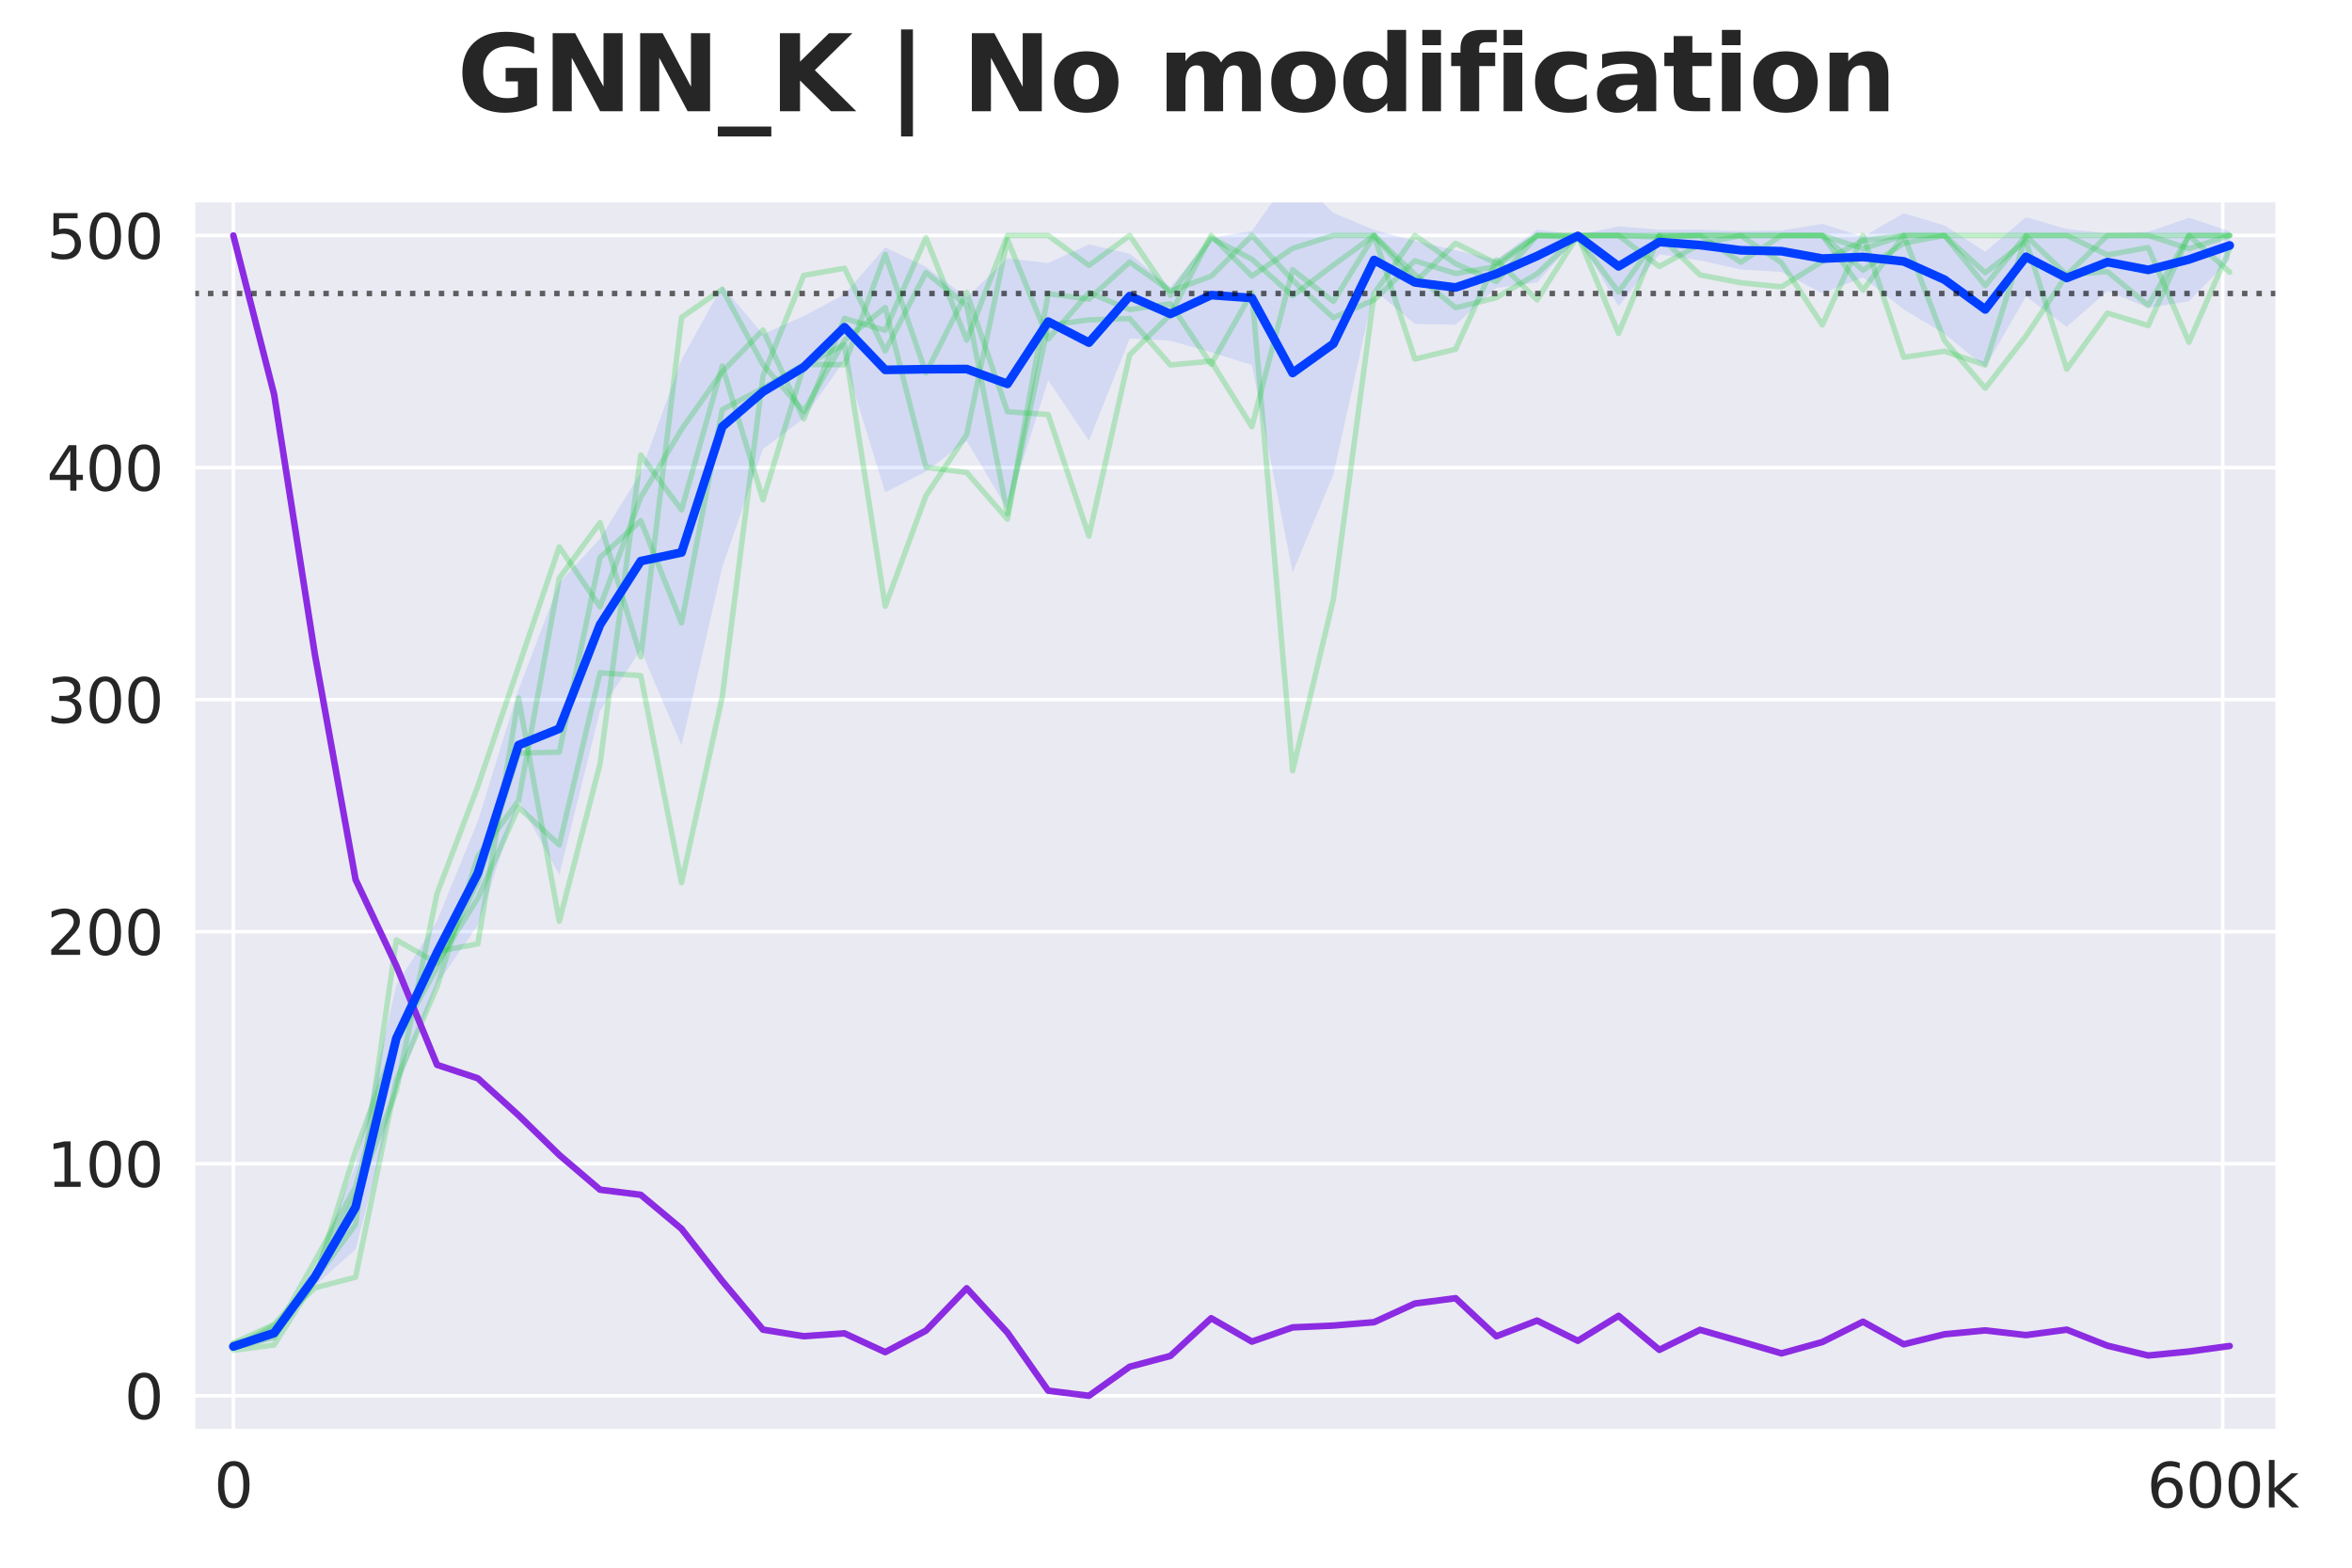 <?xml version="1.0" encoding="utf-8" standalone="no"?>
<!DOCTYPE svg PUBLIC "-//W3C//DTD SVG 1.1//EN"
  "http://www.w3.org/Graphics/SVG/1.1/DTD/svg11.dtd">
<svg xmlns:xlink="http://www.w3.org/1999/xlink" width="540pt" height="360pt" viewBox="0 0 540 360" xmlns="http://www.w3.org/2000/svg" version="1.1">
 <defs>
  <style type="text/css">*{stroke-linejoin: round; stroke-linecap: butt}</style>
 </defs>
 <g id="figure_1">
  <g id="patch_1">
   <path d="M 0 360 
L 540 360 
L 540 0 
L 0 0 
z
" style="fill: #ffffff"/>
  </g>
  <g id="axes_1">
   <g id="patch_2">
    <path d="M 44.44 328.52 
L 522.797 328.52 
L 522.797 46.08 
L 44.44 46.08 
z
" style="fill: #eaeaf2"/>
   </g>
   <g id="matplotlib.axis_1">
    <g id="xtick_1">
     <g id="line2d_1">
      <path d="M 53.575 328.52 
L 53.575 46.08 
" clip-path="url(#p638c7e5f4d)" style="fill: none; stroke: #ffffff; stroke-width: 0.8; stroke-linecap: round"/>
     </g>
     <g id="text_1">
      <!-- 0 -->
      <g style="fill: #262626" transform="translate(49.121 346.158) scale(0.14 -0.14)">
       <defs>
        <path id="DejaVuSans-30" d="M 2034 4250 
Q 1547 4250 1301 3770 
Q 1056 3291 1056 2328 
Q 1056 1369 1301 889 
Q 1547 409 2034 409 
Q 2525 409 2770 889 
Q 3016 1369 3016 2328 
Q 3016 3291 2770 3770 
Q 2525 4250 2034 4250 
z
M 2034 4750 
Q 2819 4750 3233 4129 
Q 3647 3509 3647 2328 
Q 3647 1150 3233 529 
Q 2819 -91 2034 -91 
Q 1250 -91 836 529 
Q 422 1150 422 2328 
Q 422 3509 836 4129 
Q 1250 4750 2034 4750 
z
" transform="scale(0.016)"/>
       </defs>
       <use xlink:href="#DejaVuSans-30"/>
      </g>
     </g>
    </g>
    <g id="xtick_2">
     <g id="line2d_2">
      <path d="M 510.313 328.52 
L 510.313 46.08 
" clip-path="url(#p638c7e5f4d)" style="fill: none; stroke: #ffffff; stroke-width: 0.8; stroke-linecap: round"/>
     </g>
     <g id="text_2">
      <!-- 600k -->
      <g style="fill: #262626" transform="translate(492.898 346.158) scale(0.14 -0.14)">
       <defs>
        <path id="DejaVuSans-36" d="M 2113 2584 
Q 1688 2584 1439 2293 
Q 1191 2003 1191 1497 
Q 1191 994 1439 701 
Q 1688 409 2113 409 
Q 2538 409 2786 701 
Q 3034 994 3034 1497 
Q 3034 2003 2786 2293 
Q 2538 2584 2113 2584 
z
M 3366 4563 
L 3366 3988 
Q 3128 4100 2886 4159 
Q 2644 4219 2406 4219 
Q 1781 4219 1451 3797 
Q 1122 3375 1075 2522 
Q 1259 2794 1537 2939 
Q 1816 3084 2150 3084 
Q 2853 3084 3261 2657 
Q 3669 2231 3669 1497 
Q 3669 778 3244 343 
Q 2819 -91 2113 -91 
Q 1303 -91 875 529 
Q 447 1150 447 2328 
Q 447 3434 972 4092 
Q 1497 4750 2381 4750 
Q 2619 4750 2861 4703 
Q 3103 4656 3366 4563 
z
" transform="scale(0.016)"/>
        <path id="DejaVuSans-6b" d="M 581 4863 
L 1159 4863 
L 1159 1991 
L 2875 3500 
L 3609 3500 
L 1753 1863 
L 3688 0 
L 2938 0 
L 1159 1709 
L 1159 0 
L 581 0 
L 581 4863 
z
" transform="scale(0.016)"/>
       </defs>
       <use xlink:href="#DejaVuSans-36"/>
       <use xlink:href="#DejaVuSans-30" transform="translate(63.623 0)"/>
       <use xlink:href="#DejaVuSans-30" transform="translate(127.246 0)"/>
       <use xlink:href="#DejaVuSans-6b" transform="translate(190.869 0)"/>
      </g>
     </g>
    </g>
   </g>
   <g id="matplotlib.axis_2">
    <g id="ytick_1">
     <g id="line2d_3">
      <path d="M 44.44 320.526 
L 522.797 320.526 
" clip-path="url(#p638c7e5f4d)" style="fill: none; stroke: #ffffff; stroke-width: 0.8; stroke-linecap: round"/>
     </g>
     <g id="text_3">
      <!-- 0 -->
      <g style="fill: #262626" transform="translate(28.532 325.845) scale(0.14 -0.14)">
       <use xlink:href="#DejaVuSans-30"/>
      </g>
     </g>
    </g>
    <g id="ytick_2">
     <g id="line2d_4">
      <path d="M 44.44 267.236 
L 522.797 267.236 
" clip-path="url(#p638c7e5f4d)" style="fill: none; stroke: #ffffff; stroke-width: 0.8; stroke-linecap: round"/>
     </g>
     <g id="text_4">
      <!-- 100 -->
      <g style="fill: #262626" transform="translate(10.717 272.555) scale(0.14 -0.14)">
       <defs>
        <path id="DejaVuSans-31" d="M 794 531 
L 1825 531 
L 1825 4091 
L 703 3866 
L 703 4441 
L 1819 4666 
L 2450 4666 
L 2450 531 
L 3481 531 
L 3481 0 
L 794 0 
L 794 531 
z
" transform="scale(0.016)"/>
       </defs>
       <use xlink:href="#DejaVuSans-31"/>
       <use xlink:href="#DejaVuSans-30" transform="translate(63.623 0)"/>
       <use xlink:href="#DejaVuSans-30" transform="translate(127.246 0)"/>
      </g>
     </g>
    </g>
    <g id="ytick_3">
     <g id="line2d_5">
      <path d="M 44.44 213.945 
L 522.797 213.945 
" clip-path="url(#p638c7e5f4d)" style="fill: none; stroke: #ffffff; stroke-width: 0.8; stroke-linecap: round"/>
     </g>
     <g id="text_5">
      <!-- 200 -->
      <g style="fill: #262626" transform="translate(10.717 219.264) scale(0.14 -0.14)">
       <defs>
        <path id="DejaVuSans-32" d="M 1228 531 
L 3431 531 
L 3431 0 
L 469 0 
L 469 531 
Q 828 903 1448 1529 
Q 2069 2156 2228 2338 
Q 2531 2678 2651 2914 
Q 2772 3150 2772 3378 
Q 2772 3750 2511 3984 
Q 2250 4219 1831 4219 
Q 1534 4219 1204 4116 
Q 875 4013 500 3803 
L 500 4441 
Q 881 4594 1212 4672 
Q 1544 4750 1819 4750 
Q 2544 4750 2975 4387 
Q 3406 4025 3406 3419 
Q 3406 3131 3298 2873 
Q 3191 2616 2906 2266 
Q 2828 2175 2409 1742 
Q 1991 1309 1228 531 
z
" transform="scale(0.016)"/>
       </defs>
       <use xlink:href="#DejaVuSans-32"/>
       <use xlink:href="#DejaVuSans-30" transform="translate(63.623 0)"/>
       <use xlink:href="#DejaVuSans-30" transform="translate(127.246 0)"/>
      </g>
     </g>
    </g>
    <g id="ytick_4">
     <g id="line2d_6">
      <path d="M 44.44 160.655 
L 522.797 160.655 
" clip-path="url(#p638c7e5f4d)" style="fill: none; stroke: #ffffff; stroke-width: 0.8; stroke-linecap: round"/>
     </g>
     <g id="text_6">
      <!-- 300 -->
      <g style="fill: #262626" transform="translate(10.717 165.974) scale(0.14 -0.14)">
       <defs>
        <path id="DejaVuSans-33" d="M 2597 2516 
Q 3050 2419 3304 2112 
Q 3559 1806 3559 1356 
Q 3559 666 3084 287 
Q 2609 -91 1734 -91 
Q 1441 -91 1130 -33 
Q 819 25 488 141 
L 488 750 
Q 750 597 1062 519 
Q 1375 441 1716 441 
Q 2309 441 2620 675 
Q 2931 909 2931 1356 
Q 2931 1769 2642 2001 
Q 2353 2234 1838 2234 
L 1294 2234 
L 1294 2753 
L 1863 2753 
Q 2328 2753 2575 2939 
Q 2822 3125 2822 3475 
Q 2822 3834 2567 4026 
Q 2313 4219 1838 4219 
Q 1578 4219 1281 4162 
Q 984 4106 628 3988 
L 628 4550 
Q 988 4650 1302 4700 
Q 1616 4750 1894 4750 
Q 2613 4750 3031 4423 
Q 3450 4097 3450 3541 
Q 3450 3153 3228 2886 
Q 3006 2619 2597 2516 
z
" transform="scale(0.016)"/>
       </defs>
       <use xlink:href="#DejaVuSans-33"/>
       <use xlink:href="#DejaVuSans-30" transform="translate(63.623 0)"/>
       <use xlink:href="#DejaVuSans-30" transform="translate(127.246 0)"/>
      </g>
     </g>
    </g>
    <g id="ytick_5">
     <g id="line2d_7">
      <path d="M 44.44 107.364 
L 522.797 107.364 
" clip-path="url(#p638c7e5f4d)" style="fill: none; stroke: #ffffff; stroke-width: 0.8; stroke-linecap: round"/>
     </g>
     <g id="text_7">
      <!-- 400 -->
      <g style="fill: #262626" transform="translate(10.717 112.683) scale(0.14 -0.14)">
       <defs>
        <path id="DejaVuSans-34" d="M 2419 4116 
L 825 1625 
L 2419 1625 
L 2419 4116 
z
M 2253 4666 
L 3047 4666 
L 3047 1625 
L 3713 1625 
L 3713 1100 
L 3047 1100 
L 3047 0 
L 2419 0 
L 2419 1100 
L 313 1100 
L 313 1709 
L 2253 4666 
z
" transform="scale(0.016)"/>
       </defs>
       <use xlink:href="#DejaVuSans-34"/>
       <use xlink:href="#DejaVuSans-30" transform="translate(63.623 0)"/>
       <use xlink:href="#DejaVuSans-30" transform="translate(127.246 0)"/>
      </g>
     </g>
    </g>
    <g id="ytick_6">
     <g id="line2d_8">
      <path d="M 44.44 54.074 
L 522.797 54.074 
" clip-path="url(#p638c7e5f4d)" style="fill: none; stroke: #ffffff; stroke-width: 0.8; stroke-linecap: round"/>
     </g>
     <g id="text_8">
      <!-- 500 -->
      <g style="fill: #262626" transform="translate(10.717 59.392) scale(0.14 -0.14)">
       <defs>
        <path id="DejaVuSans-35" d="M 691 4666 
L 3169 4666 
L 3169 4134 
L 1269 4134 
L 1269 2991 
Q 1406 3038 1543 3061 
Q 1681 3084 1819 3084 
Q 2600 3084 3056 2656 
Q 3513 2228 3513 1497 
Q 3513 744 3044 326 
Q 2575 -91 1722 -91 
Q 1428 -91 1123 -41 
Q 819 9 494 109 
L 494 744 
Q 775 591 1075 516 
Q 1375 441 1709 441 
Q 2250 441 2565 725 
Q 2881 1009 2881 1497 
Q 2881 1984 2565 2268 
Q 2250 2553 1709 2553 
Q 1456 2553 1204 2497 
Q 953 2441 691 2322 
L 691 4666 
z
" transform="scale(0.016)"/>
       </defs>
       <use xlink:href="#DejaVuSans-35"/>
       <use xlink:href="#DejaVuSans-30" transform="translate(63.623 0)"/>
       <use xlink:href="#DejaVuSans-30" transform="translate(127.246 0)"/>
      </g>
     </g>
    </g>
   </g>
   <g id="FillBetweenPolyCollection_1">
    <path d="M 53.575 308.56 
L 53.575 309.857 
L 62.929 307.879 
L 72.283 295.273 
L 81.637 286.896 
L 90.991 250.696 
L 100.345 225.975 
L 109.699 212.469 
L 119.053 183.849 
L 128.407 200.896 
L 137.761 163.208 
L 147.115 149.205 
L 156.469 171.183 
L 165.823 130.293 
L 175.177 103.134 
L 184.531 96.06 
L 193.885 82.719 
L 203.239 113.077 
L 212.593 108.266 
L 221.947 101.208 
L 231.301 116.985 
L 240.655 87.313 
L 250.009 101.239 
L 259.363 77.725 
L 268.717 78.244 
L 278.071 80.89 
L 287.425 83.842 
L 296.779 131.449 
L 306.133 108.983 
L 315.487 66.611 
L 324.841 74.374 
L 334.195 74.565 
L 343.549 66.106 
L 352.903 64.869 
L 362.257 54.373 
L 371.611 70.361 
L 380.965 58.39 
L 390.319 59.795 
L 399.673 61.894 
L 409.027 62.439 
L 418.381 67.342 
L 427.735 63.694 
L 437.089 71.058 
L 446.443 76.668 
L 455.797 84.314 
L 465.151 68.076 
L 474.505 75.061 
L 483.859 66.811 
L 493.213 70.704 
L 502.567 69.157 
L 511.921 59.65 
L 511.921 53.081 
L 511.921 53.081 
L 502.567 50.008 
L 493.213 53.244 
L 483.859 53.567 
L 474.505 52.604 
L 465.151 49.864 
L 455.797 57.793 
L 446.443 51.77 
L 437.089 48.986 
L 427.735 54.338 
L 418.381 51.41 
L 409.027 52.929 
L 399.673 53.061 
L 390.319 52.775 
L 380.965 52.754 
L 371.611 51.975 
L 362.257 53.974 
L 352.903 52.71 
L 343.549 59.654 
L 334.195 57.47 
L 324.841 55.316 
L 315.487 52.794 
L 306.133 48.897 
L 296.779 39.848 
L 287.425 53.029 
L 278.071 54.635 
L 268.717 65.954 
L 259.363 58.266 
L 250.009 56.122 
L 240.655 60.402 
L 231.301 59.32 
L 221.947 68.29 
L 212.593 61.299 
L 203.239 56.794 
L 193.885 67.581 
L 184.531 72.572 
L 175.177 76.782 
L 165.823 65.677 
L 156.469 82.554 
L 147.115 108.502 
L 137.761 123.716 
L 128.407 133.763 
L 119.053 158.377 
L 109.699 188.59 
L 100.345 211.468 
L 90.991 226.195 
L 81.637 267.52 
L 72.283 291.224 
L 62.929 304.344 
L 53.575 308.56 
z
" clip-path="url(#p638c7e5f4d)" style="fill: #023eff; fill-opacity: 0.1"/>
   </g>
   <g id="line2d_9">
    <path d="M 53.575 310.068 
L 62.929 308.869 
L 72.283 294.048 
L 81.637 264.272 
L 90.991 239.025 
L 100.345 222.139 
L 109.699 202.388 
L 119.053 172.945 
L 128.407 172.712 
L 137.761 128.014 
L 147.115 119.554 
L 156.469 143.069 
L 165.823 94.042 
L 175.177 89.145 
L 184.531 83.683 
L 193.885 83.75 
L 203.239 58.403 
L 212.593 85.648 
L 221.947 67.196 
L 231.301 94.541 
L 240.655 95.207 
L 250.009 123.085 
L 259.363 81.485 
L 268.717 72.259 
L 278.071 54.074 
L 287.425 63.399 
L 296.779 57.038 
L 306.133 54.074 
L 315.487 54.074 
L 324.841 63.033 
L 334.195 70.66 
L 343.549 68.362 
L 352.903 62.867 
L 362.257 54.074 
L 371.611 54.074 
L 380.965 61.201 
L 390.319 56.072 
L 399.673 54.074 
L 409.027 54.074 
L 418.381 54.074 
L 427.735 57.104 
L 437.089 54.074 
L 446.443 54.074 
L 455.797 62.633 
L 465.151 55.373 
L 474.505 84.782 
L 483.859 71.893 
L 493.213 74.757 
L 502.567 54.074 
L 511.921 54.074 
" clip-path="url(#p638c7e5f4d)" style="fill: none; stroke: #1ac938; stroke-opacity: 0.27; stroke-width: 1.25; stroke-linecap: round"/>
   </g>
   <g id="line2d_10">
    <path d="M 53.575 308.403 
L 62.929 304.14 
L 72.283 293.848 
L 81.637 281.191 
L 90.991 215.844 
L 100.345 221.173 
L 109.699 206.285 
L 119.053 185.335 
L 128.407 194.028 
L 137.761 154.493 
L 147.115 155.159 
L 156.469 202.688 
L 165.823 160.055 
L 175.177 86.348 
L 184.531 63.233 
L 193.885 61.601 
L 203.239 80.586 
L 212.593 62.567 
L 221.947 70.161 
L 231.301 117.956 
L 240.655 74.724 
L 250.009 73.458 
L 259.363 73.158 
L 268.717 83.816 
L 278.071 82.95 
L 287.425 98.005 
L 296.779 61.934 
L 306.133 69.228 
L 315.487 54.074 
L 324.841 64.798 
L 334.195 55.872 
L 343.549 60.502 
L 352.903 54.074 
L 362.257 54.074 
L 371.611 54.074 
L 380.965 54.44 
L 390.319 54.074 
L 399.673 60.202 
L 409.027 54.074 
L 418.381 54.074 
L 427.735 66.63 
L 437.089 54.074 
L 446.443 54.074 
L 455.797 54.074 
L 465.151 54.074 
L 474.505 54.074 
L 483.859 58.537 
L 493.213 56.838 
L 502.567 78.587 
L 511.921 57.104 
" clip-path="url(#p638c7e5f4d)" style="fill: none; stroke: #1ac938; stroke-opacity: 0.27; stroke-width: 1.25; stroke-linecap: round"/>
   </g>
   <g id="line2d_11">
    <path d="M 53.575 309.502 
L 62.929 307.104 
L 72.283 292.982 
L 81.637 274.73 
L 90.991 250.483 
L 100.345 205.186 
L 109.699 180.572 
L 119.053 153.094 
L 128.407 125.583 
L 137.761 139.338 
L 147.115 114.192 
L 156.469 98.605 
L 165.823 85.382 
L 175.177 75.789 
L 184.531 96.206 
L 193.885 73.125 
L 203.239 75.856 
L 212.593 54.573 
L 221.947 78.121 
L 231.301 54.074 
L 240.655 54.074 
L 250.009 60.968 
L 259.363 54.074 
L 268.717 67.829 
L 278.071 54.673 
L 287.425 59.536 
L 296.779 67.929 
L 306.133 60.868 
L 315.487 54.074 
L 324.841 82.451 
L 334.195 80.186 
L 343.549 59.669 
L 352.903 68.862 
L 362.257 54.074 
L 371.611 54.074 
L 380.965 54.074 
L 390.319 54.074 
L 399.673 54.074 
L 409.027 54.074 
L 418.381 54.074 
L 427.735 62.034 
L 437.089 55.839 
L 446.443 54.074 
L 455.797 65.598 
L 465.151 54.074 
L 474.505 54.074 
L 483.859 54.074 
L 493.213 54.074 
L 502.567 54.074 
L 511.921 54.074 
" clip-path="url(#p638c7e5f4d)" style="fill: none; stroke: #1ac938; stroke-opacity: 0.27; stroke-width: 1.25; stroke-linecap: round"/>
   </g>
   <g id="line2d_12">
    <path d="M 53.575 309.569 
L 62.929 304.339 
L 72.283 295.746 
L 81.637 293.282 
L 90.991 248.151 
L 100.345 226.602 
L 109.699 196.659 
L 119.053 183.903 
L 128.407 132.777 
L 137.761 120.021 
L 147.115 150.863 
L 156.469 72.892 
L 165.823 66.397 
L 175.177 83.75 
L 184.531 94.474 
L 193.885 78.154 
L 203.239 70.594 
L 212.593 107.298 
L 221.947 108.497 
L 231.301 119.221 
L 240.655 67.43 
L 250.009 68.695 
L 259.363 60.169 
L 268.717 66.83 
L 278.071 63.433 
L 287.425 54.074 
L 296.779 64.365 
L 306.133 72.958 
L 315.487 68.862 
L 324.841 59.869 
L 334.195 62.8 
L 343.549 61.201 
L 352.903 54.074 
L 362.257 54.573 
L 371.611 67.063 
L 380.965 54.074 
L 390.319 63.133 
L 399.673 64.932 
L 409.027 65.864 
L 418.381 60.035 
L 427.735 55.239 
L 437.089 54.074 
L 446.443 78.221 
L 455.797 89.145 
L 465.151 77.155 
L 474.505 63.1 
L 483.859 62.367 
L 493.213 70.127 
L 502.567 54.074 
L 511.921 62.5 
" clip-path="url(#p638c7e5f4d)" style="fill: none; stroke: #1ac938; stroke-opacity: 0.27; stroke-width: 1.25; stroke-linecap: round"/>
   </g>
   <g id="line2d_13">
    <path d="M 53.575 308.503 
L 62.929 306.105 
L 72.283 289.618 
L 81.637 272.565 
L 90.991 238.725 
L 100.345 218.508 
L 109.699 216.743 
L 119.053 160.288 
L 128.407 211.547 
L 137.761 175.443 
L 147.115 104.5 
L 156.469 117.09 
L 165.823 84.05 
L 175.177 114.758 
L 184.531 83.983 
L 193.885 79.12 
L 203.239 139.239 
L 212.593 113.826 
L 221.947 99.77 
L 231.301 54.973 
L 240.655 77.855 
L 250.009 67.196 
L 259.363 71.093 
L 268.717 69.761 
L 278.071 83.683 
L 287.425 67.163 
L 296.779 176.975 
L 306.133 137.573 
L 315.487 67.43 
L 324.841 54.074 
L 334.195 60.568 
L 343.549 64.665 
L 352.903 54.074 
L 362.257 54.074 
L 371.611 76.556 
L 380.965 54.074 
L 390.319 54.074 
L 399.673 54.107 
L 409.027 60.335 
L 418.381 74.624 
L 427.735 54.074 
L 437.089 82.051 
L 446.443 80.652 
L 455.797 83.816 
L 465.151 54.174 
L 474.505 63.133 
L 483.859 54.074 
L 493.213 54.074 
L 502.567 57.104 
L 511.921 54.074 
" clip-path="url(#p638c7e5f4d)" style="fill: none; stroke: #1ac938; stroke-opacity: 0.27; stroke-width: 1.25; stroke-linecap: round"/>
   </g>
   <g id="line2d_14">
    <path d="M 53.575 54.074 
L 62.929 90.547 
L 72.283 150.203 
L 81.637 201.986 
L 90.991 221.772 
L 100.345 244.534 
L 109.699 247.612 
L 119.053 256.108 
L 128.407 265.225 
L 137.761 273.199 
L 147.115 274.374 
L 156.469 282.185 
L 165.823 294.176 
L 175.177 305.338 
L 184.531 306.847 
L 193.885 306.184 
L 203.239 310.504 
L 212.593 305.568 
L 221.947 295.838 
L 231.301 306.021 
L 240.655 319.348 
L 250.009 320.526 
L 259.363 313.854 
L 268.717 311.371 
L 278.071 302.715 
L 287.425 308.081 
L 296.779 304.818 
L 306.133 304.403 
L 315.487 303.62 
L 324.841 299.335 
L 334.195 298.117 
L 343.549 306.858 
L 352.903 303.255 
L 362.257 307.896 
L 371.611 302.167 
L 380.965 309.976 
L 390.319 305.378 
L 399.673 308.052 
L 409.027 310.783 
L 418.381 308.185 
L 427.735 303.515 
L 437.089 308.693 
L 446.443 306.4 
L 455.797 305.511 
L 465.151 306.586 
L 474.505 305.34 
L 483.859 309.019 
L 493.213 311.27 
L 502.567 310.361 
L 511.921 309.092 
" clip-path="url(#p638c7e5f4d)" style="fill: none; stroke: #8b2be2; stroke-width: 1.5; stroke-linecap: round"/>
   </g>
   <g id="line2d_15">
    <path d="M 53.575 309.209 
L 62.929 306.111 
L 72.283 293.248 
L 81.637 277.208 
L 90.991 238.446 
L 100.345 218.721 
L 109.699 200.529 
L 119.053 171.113 
L 128.407 167.329 
L 137.761 143.462 
L 147.115 128.854 
L 156.469 126.868 
L 165.823 97.985 
L 175.177 89.958 
L 184.531 84.316 
L 193.885 75.15 
L 203.239 84.935 
L 212.593 84.782 
L 221.947 84.749 
L 231.301 88.153 
L 240.655 73.858 
L 250.009 78.681 
L 259.363 67.996 
L 268.717 72.099 
L 278.071 67.763 
L 287.425 68.435 
L 296.779 85.648 
L 306.133 78.94 
L 315.487 59.702 
L 324.841 64.845 
L 334.195 66.017 
L 343.549 62.88 
L 352.903 58.79 
L 362.257 54.174 
L 371.611 61.168 
L 380.965 55.572 
L 390.319 56.285 
L 399.673 57.478 
L 409.027 57.684 
L 418.381 59.376 
L 427.735 59.016 
L 437.089 60.022 
L 446.443 64.219 
L 455.797 71.053 
L 465.151 58.97 
L 474.505 63.832 
L 483.859 60.189 
L 493.213 61.974 
L 502.567 59.582 
L 511.921 56.365 
" clip-path="url(#p638c7e5f4d)" style="fill: none; stroke: #023eff; stroke-width: 2; stroke-linecap: round"/>
   </g>
   <g id="line2d_16">
    <path d="M 44.44 67.396 
L 522.797 67.396 
" clip-path="url(#p638c7e5f4d)" style="fill: none; stroke-dasharray: 1.25,2.062; stroke-dashoffset: 0; stroke: #000000; stroke-opacity: 0.6; stroke-width: 1.25"/>
   </g>
   <g id="patch_3">
    <path d="M 44.44 328.52 
L 44.44 46.08 
" style="fill: none; stroke: #ffffff; stroke-width: 0.8; stroke-linejoin: miter; stroke-linecap: square"/>
   </g>
   <g id="patch_4">
    <path d="M 522.797 328.52 
L 522.797 46.08 
" style="fill: none; stroke: #ffffff; stroke-width: 0.8; stroke-linejoin: miter; stroke-linecap: square"/>
   </g>
   <g id="patch_5">
    <path d="M 44.44 328.52 
L 522.797 328.52 
" style="fill: none; stroke: #ffffff; stroke-width: 0.8; stroke-linejoin: miter; stroke-linecap: square"/>
   </g>
   <g id="patch_6">
    <path d="M 44.44 46.08 
L 522.797 46.08 
" style="fill: none; stroke: #ffffff; stroke-width: 0.8; stroke-linejoin: miter; stroke-linecap: square"/>
   </g>
  </g>
  <g id="text_9">
   <!-- GNN_K | No modification -->
   <g style="fill: #262626" transform="translate(104.931 25.541) scale(0.24 -0.24)">
    <defs>
     <path id="DejaVuSans-Bold-47" d="M 4781 347 
Q 4331 128 3847 18 
Q 3363 -91 2847 -91 
Q 1681 -91 1000 561 
Q 319 1213 319 2328 
Q 319 3456 1012 4103 
Q 1706 4750 2913 4750 
Q 3378 4750 3804 4662 
Q 4231 4575 4609 4403 
L 4609 3438 
Q 4219 3659 3833 3768 
Q 3447 3878 3059 3878 
Q 2341 3878 1952 3476 
Q 1563 3075 1563 2328 
Q 1563 1588 1938 1184 
Q 2313 781 3003 781 
Q 3191 781 3352 804 
Q 3513 828 3641 878 
L 3641 1784 
L 2906 1784 
L 2906 2591 
L 4781 2591 
L 4781 347 
z
" transform="scale(0.016)"/>
     <path id="DejaVuSans-Bold-4e" d="M 588 4666 
L 1931 4666 
L 3628 1466 
L 3628 4666 
L 4769 4666 
L 4769 0 
L 3425 0 
L 1728 3200 
L 1728 0 
L 588 0 
L 588 4666 
z
" transform="scale(0.016)"/>
     <path id="DejaVuSans-Bold-5f" d="M 3200 -916 
L 3200 -1509 
L 0 -1509 
L 0 -916 
L 3200 -916 
z
" transform="scale(0.016)"/>
     <path id="DejaVuSans-Bold-4b" d="M 588 4666 
L 1791 4666 
L 1791 2963 
L 3525 4666 
L 4922 4666 
L 2675 2456 
L 5153 0 
L 3647 0 
L 1791 1838 
L 1791 0 
L 588 0 
L 588 4666 
z
" transform="scale(0.016)"/>
     <path id="DejaVuSans-Bold-20" transform="scale(0.016)"/>
     <path id="DejaVuSans-Bold-7c" d="M 1522 4891 
L 1522 -1509 
L 813 -1509 
L 813 4891 
L 1522 4891 
z
" transform="scale(0.016)"/>
     <path id="DejaVuSans-Bold-6f" d="M 2203 2784 
Q 1831 2784 1636 2517 
Q 1441 2250 1441 1747 
Q 1441 1244 1636 976 
Q 1831 709 2203 709 
Q 2569 709 2762 976 
Q 2956 1244 2956 1747 
Q 2956 2250 2762 2517 
Q 2569 2784 2203 2784 
z
M 2203 3584 
Q 3106 3584 3614 3096 
Q 4122 2609 4122 1747 
Q 4122 884 3614 396 
Q 3106 -91 2203 -91 
Q 1297 -91 786 396 
Q 275 884 275 1747 
Q 275 2609 786 3096 
Q 1297 3584 2203 3584 
z
" transform="scale(0.016)"/>
     <path id="DejaVuSans-Bold-6d" d="M 3781 2919 
Q 3994 3244 4286 3414 
Q 4578 3584 4928 3584 
Q 5531 3584 5847 3212 
Q 6163 2841 6163 2131 
L 6163 0 
L 5038 0 
L 5038 1825 
Q 5041 1866 5042 1909 
Q 5044 1953 5044 2034 
Q 5044 2406 4934 2573 
Q 4825 2741 4581 2741 
Q 4263 2741 4089 2478 
Q 3916 2216 3909 1719 
L 3909 0 
L 2784 0 
L 2784 1825 
Q 2784 2406 2684 2573 
Q 2584 2741 2328 2741 
Q 2006 2741 1831 2477 
Q 1656 2213 1656 1722 
L 1656 0 
L 531 0 
L 531 3500 
L 1656 3500 
L 1656 2988 
Q 1863 3284 2130 3434 
Q 2397 3584 2719 3584 
Q 3081 3584 3359 3409 
Q 3638 3234 3781 2919 
z
" transform="scale(0.016)"/>
     <path id="DejaVuSans-Bold-64" d="M 2919 2988 
L 2919 4863 
L 4044 4863 
L 4044 0 
L 2919 0 
L 2919 506 
Q 2688 197 2409 53 
Q 2131 -91 1766 -91 
Q 1119 -91 703 423 
Q 288 938 288 1747 
Q 288 2556 703 3070 
Q 1119 3584 1766 3584 
Q 2128 3584 2408 3439 
Q 2688 3294 2919 2988 
z
M 2181 722 
Q 2541 722 2730 984 
Q 2919 1247 2919 1747 
Q 2919 2247 2730 2509 
Q 2541 2772 2181 2772 
Q 1825 2772 1636 2509 
Q 1447 2247 1447 1747 
Q 1447 1247 1636 984 
Q 1825 722 2181 722 
z
" transform="scale(0.016)"/>
     <path id="DejaVuSans-Bold-69" d="M 538 3500 
L 1656 3500 
L 1656 0 
L 538 0 
L 538 3500 
z
M 538 4863 
L 1656 4863 
L 1656 3950 
L 538 3950 
L 538 4863 
z
" transform="scale(0.016)"/>
     <path id="DejaVuSans-Bold-66" d="M 2841 4863 
L 2841 4128 
L 2222 4128 
Q 1984 4128 1890 4042 
Q 1797 3956 1797 3744 
L 1797 3500 
L 2753 3500 
L 2753 2700 
L 1797 2700 
L 1797 0 
L 678 0 
L 678 2700 
L 122 2700 
L 122 3500 
L 678 3500 
L 678 3744 
Q 678 4316 997 4589 
Q 1316 4863 1984 4863 
L 2841 4863 
z
" transform="scale(0.016)"/>
     <path id="DejaVuSans-Bold-63" d="M 3366 3391 
L 3366 2478 
Q 3138 2634 2908 2709 
Q 2678 2784 2431 2784 
Q 1963 2784 1702 2511 
Q 1441 2238 1441 1747 
Q 1441 1256 1702 982 
Q 1963 709 2431 709 
Q 2694 709 2930 787 
Q 3166 866 3366 1019 
L 3366 103 
Q 3103 6 2833 -42 
Q 2563 -91 2291 -91 
Q 1344 -91 809 395 
Q 275 881 275 1747 
Q 275 2613 809 3098 
Q 1344 3584 2291 3584 
Q 2566 3584 2833 3536 
Q 3100 3488 3366 3391 
z
" transform="scale(0.016)"/>
     <path id="DejaVuSans-Bold-61" d="M 2106 1575 
Q 1756 1575 1579 1456 
Q 1403 1338 1403 1106 
Q 1403 894 1545 773 
Q 1688 653 1941 653 
Q 2256 653 2472 879 
Q 2688 1106 2688 1447 
L 2688 1575 
L 2106 1575 
z
M 3816 1997 
L 3816 0 
L 2688 0 
L 2688 519 
Q 2463 200 2181 54 
Q 1900 -91 1497 -91 
Q 953 -91 614 226 
Q 275 544 275 1050 
Q 275 1666 698 1953 
Q 1122 2241 2028 2241 
L 2688 2241 
L 2688 2328 
Q 2688 2594 2478 2717 
Q 2269 2841 1825 2841 
Q 1466 2841 1156 2769 
Q 847 2697 581 2553 
L 581 3406 
Q 941 3494 1303 3539 
Q 1666 3584 2028 3584 
Q 2975 3584 3395 3211 
Q 3816 2838 3816 1997 
z
" transform="scale(0.016)"/>
     <path id="DejaVuSans-Bold-74" d="M 1759 4494 
L 1759 3500 
L 2913 3500 
L 2913 2700 
L 1759 2700 
L 1759 1216 
Q 1759 972 1856 886 
Q 1953 800 2241 800 
L 2816 800 
L 2816 0 
L 1856 0 
Q 1194 0 917 276 
Q 641 553 641 1216 
L 641 2700 
L 84 2700 
L 84 3500 
L 641 3500 
L 641 4494 
L 1759 4494 
z
" transform="scale(0.016)"/>
     <path id="DejaVuSans-Bold-6e" d="M 4056 2131 
L 4056 0 
L 2931 0 
L 2931 347 
L 2931 1631 
Q 2931 2084 2911 2256 
Q 2891 2428 2841 2509 
Q 2775 2619 2662 2680 
Q 2550 2741 2406 2741 
Q 2056 2741 1856 2470 
Q 1656 2200 1656 1722 
L 1656 0 
L 538 0 
L 538 3500 
L 1656 3500 
L 1656 2988 
Q 1909 3294 2193 3439 
Q 2478 3584 2822 3584 
Q 3428 3584 3742 3212 
Q 4056 2841 4056 2131 
z
" transform="scale(0.016)"/>
    </defs>
    <use xlink:href="#DejaVuSans-Bold-47"/>
    <use xlink:href="#DejaVuSans-Bold-4e" transform="translate(82.08 0)"/>
    <use xlink:href="#DejaVuSans-Bold-4e" transform="translate(165.771 0)"/>
    <use xlink:href="#DejaVuSans-Bold-5f" transform="translate(249.463 0)"/>
    <use xlink:href="#DejaVuSans-Bold-4b" transform="translate(299.463 0)"/>
    <use xlink:href="#DejaVuSans-Bold-20" transform="translate(376.953 0)"/>
    <use xlink:href="#DejaVuSans-Bold-7c" transform="translate(411.768 0)"/>
    <use xlink:href="#DejaVuSans-Bold-20" transform="translate(448.291 0)"/>
    <use xlink:href="#DejaVuSans-Bold-4e" transform="translate(483.105 0)"/>
    <use xlink:href="#DejaVuSans-Bold-6f" transform="translate(566.797 0)"/>
    <use xlink:href="#DejaVuSans-Bold-20" transform="translate(635.498 0)"/>
    <use xlink:href="#DejaVuSans-Bold-6d" transform="translate(670.312 0)"/>
    <use xlink:href="#DejaVuSans-Bold-6f" transform="translate(774.512 0)"/>
    <use xlink:href="#DejaVuSans-Bold-64" transform="translate(843.213 0)"/>
    <use xlink:href="#DejaVuSans-Bold-69" transform="translate(914.795 0)"/>
    <use xlink:href="#DejaVuSans-Bold-66" transform="translate(949.072 0)"/>
    <use xlink:href="#DejaVuSans-Bold-69" transform="translate(992.578 0)"/>
    <use xlink:href="#DejaVuSans-Bold-63" transform="translate(1026.855 0)"/>
    <use xlink:href="#DejaVuSans-Bold-61" transform="translate(1086.133 0)"/>
    <use xlink:href="#DejaVuSans-Bold-74" transform="translate(1153.613 0)"/>
    <use xlink:href="#DejaVuSans-Bold-69" transform="translate(1201.416 0)"/>
    <use xlink:href="#DejaVuSans-Bold-6f" transform="translate(1235.693 0)"/>
    <use xlink:href="#DejaVuSans-Bold-6e" transform="translate(1304.395 0)"/>
   </g>
  </g>
 </g>
 <defs>
  <clipPath id="p638c7e5f4d">
   <rect x="44.44" y="46.08" width="478.357" height="282.44"/>
  </clipPath>
 </defs>
</svg>
